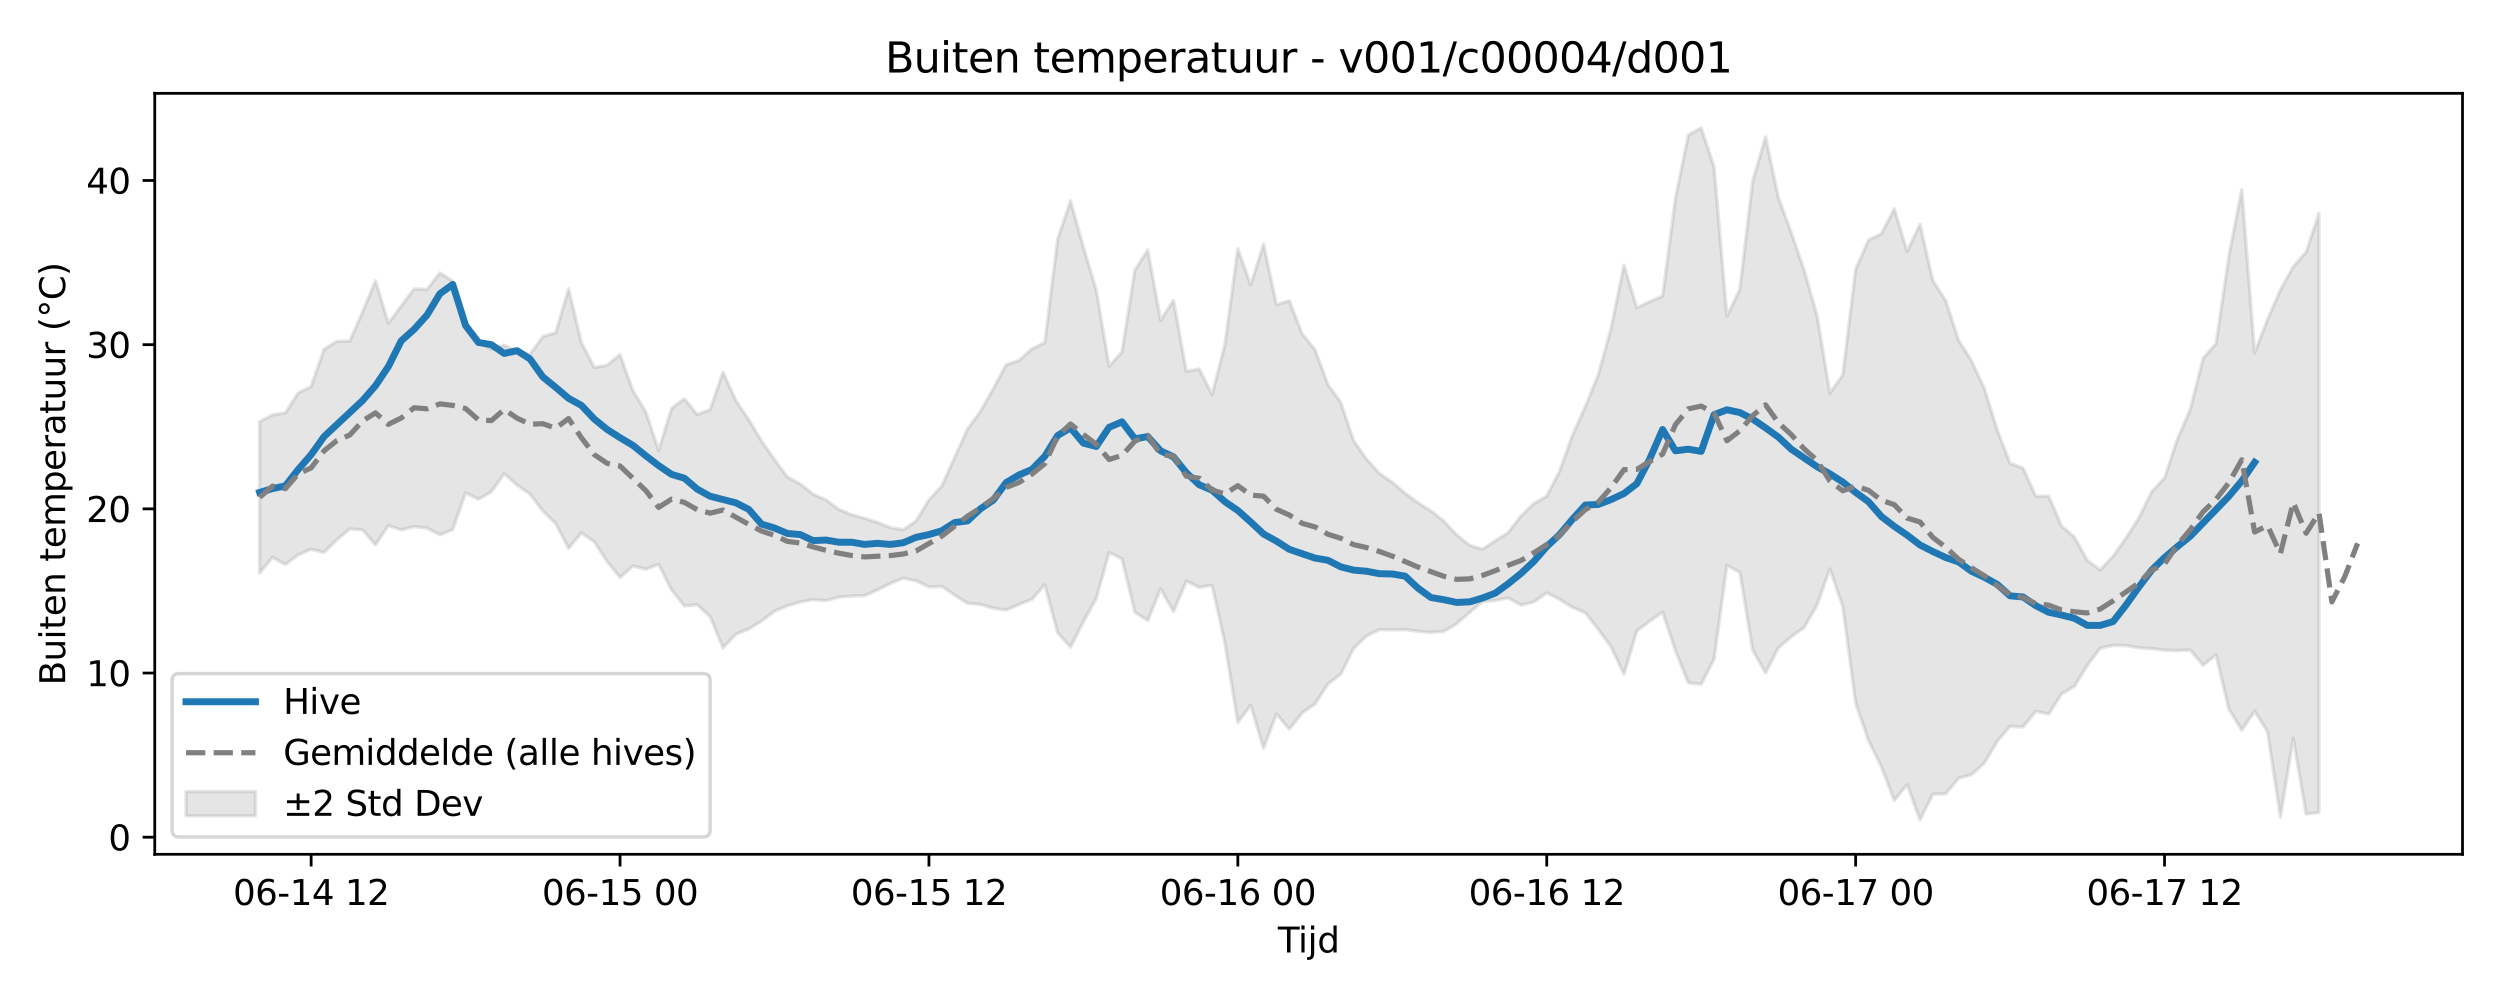 <?xml version="1.0" encoding="utf-8" standalone="no"?>
<!DOCTYPE svg PUBLIC "-//W3C//DTD SVG 1.1//EN"
  "http://www.w3.org/Graphics/SVG/1.1/DTD/svg11.dtd">
<svg xmlns:xlink="http://www.w3.org/1999/xlink" width="720pt" height="288pt" viewBox="0 0 720 288" xmlns="http://www.w3.org/2000/svg" version="1.1">
 <defs>
  <style type="text/css">*{stroke-linejoin: round; stroke-linecap: butt}</style>
 </defs>
 <g id="figure_1">
  <g id="patch_1">
   <path d="M 0 288 
L 720 288 
L 720 0 
L 0 0 
z
" style="fill: #ffffff"/>
  </g>
  <g id="axes_1">
   <g id="patch_2">
    <path d="M 44.57 246.04 
L 709.2 246.04 
L 709.2 26.88 
L 44.57 26.88 
z
" style="fill: #ffffff"/>
   </g>
   <g id="FillBetweenPolyCollection_1">
    <defs>
     <path id="m895cf19414" d="M 74.78 -166.589 
L 74.78 -122.936 
L 78.487 -127.474 
L 82.194 -125.433 
L 85.901 -128.209 
L 89.608 -129.829 
L 93.314 -128.88 
L 97.021 -132.535 
L 100.728 -135.667 
L 104.435 -135.382 
L 108.142 -131.095 
L 111.848 -136.644 
L 115.555 -135.379 
L 119.262 -136.314 
L 122.969 -135.917 
L 126.676 -133.951 
L 130.383 -135.454 
L 134.089 -146.033 
L 137.796 -144.239 
L 141.503 -146.346 
L 145.21 -151.564 
L 148.917 -148.274 
L 152.623 -145.731 
L 156.33 -140.841 
L 160.037 -137.219 
L 163.744 -130.093 
L 167.451 -134.547 
L 171.157 -131.94 
L 174.864 -126.304 
L 178.571 -121.687 
L 182.278 -124.999 
L 185.985 -124.07 
L 189.691 -125.468 
L 193.398 -118.118 
L 197.105 -113.478 
L 200.812 -113.817 
L 204.519 -110.379 
L 208.225 -101.431 
L 211.932 -105.355 
L 215.639 -106.853 
L 219.346 -109.138 
L 223.053 -111.961 
L 226.759 -113.532 
L 230.466 -114.612 
L 234.173 -115.306 
L 237.88 -115.008 
L 241.587 -116.037 
L 245.293 -116.317 
L 249 -116.47 
L 252.707 -118.068 
L 256.414 -119.936 
L 260.121 -121.497 
L 263.827 -120.703 
L 267.534 -118.948 
L 271.241 -119.138 
L 274.948 -116.57 
L 278.655 -114.232 
L 282.361 -113.955 
L 286.068 -112.833 
L 289.775 -112.31 
L 293.482 -113.913 
L 297.189 -115.376 
L 300.896 -119.593 
L 304.602 -105.742 
L 308.309 -101.631 
L 312.016 -108.918 
L 315.723 -115.633 
L 319.43 -128.856 
L 323.136 -127.036 
L 326.843 -111.682 
L 330.55 -109.26 
L 334.257 -118.427 
L 337.964 -111.86 
L 341.67 -120.636 
L 345.377 -118.844 
L 349.084 -119.434 
L 352.791 -102.655 
L 356.498 -79.928 
L 360.204 -84.893 
L 363.911 -72.523 
L 367.618 -82.351 
L 371.325 -77.996 
L 375.032 -82.677 
L 378.738 -85.24 
L 382.445 -91.018 
L 386.152 -93.842 
L 389.859 -101.266 
L 393.566 -104.85 
L 397.272 -106.676 
L 400.979 -106.582 
L 404.686 -106.682 
L 408.393 -106.177 
L 412.1 -105.857 
L 415.806 -106.139 
L 419.513 -108.348 
L 423.22 -111.575 
L 426.927 -114.728 
L 430.634 -115.036 
L 434.34 -115.791 
L 438.047 -113.753 
L 441.754 -114.606 
L 445.461 -117.263 
L 449.168 -115.377 
L 452.874 -113.089 
L 456.581 -111.522 
L 460.288 -106.74 
L 463.995 -101.678 
L 467.702 -93.845 
L 471.409 -106.31 
L 475.115 -109.038 
L 478.822 -111.727 
L 482.529 -100.599 
L 486.236 -91.347 
L 489.943 -90.944 
L 493.649 -98.129 
L 497.356 -125.177 
L 501.063 -123.219 
L 504.77 -100.802 
L 508.477 -94.228 
L 512.183 -101.419 
L 515.89 -104.624 
L 519.597 -107.274 
L 523.304 -113.741 
L 527.011 -124.139 
L 530.717 -113.301 
L 534.424 -85.582 
L 538.131 -74.696 
L 541.838 -67.18 
L 545.545 -57.463 
L 549.251 -62.008 
L 552.958 -51.922 
L 556.665 -59.248 
L 560.372 -59.369 
L 564.079 -63.891 
L 567.785 -64.883 
L 571.492 -68.244 
L 575.199 -74.481 
L 578.906 -78.847 
L 582.613 -78.602 
L 586.319 -83.175 
L 590.026 -82.347 
L 593.733 -88.153 
L 597.44 -90.359 
L 601.147 -96.357 
L 604.853 -101.295 
L 608.56 -102.134 
L 612.267 -102.067 
L 615.974 -101.427 
L 619.681 -101.213 
L 623.387 -100.744 
L 627.094 -100.631 
L 630.801 -100.787 
L 634.508 -96.405 
L 638.215 -99.354 
L 641.922 -83.728 
L 645.628 -77.724 
L 649.335 -83.173 
L 653.042 -77.27 
L 656.749 -52.669 
L 660.456 -75.371 
L 664.162 -53.525 
L 667.869 -54.007 
L 667.869 -226.534 
L 667.869 -226.534 
L 664.162 -215.353 
L 660.456 -211.213 
L 656.749 -204.466 
L 653.042 -195.969 
L 649.335 -186.388 
L 645.628 -233.421 
L 641.922 -214.246 
L 638.215 -189 
L 634.508 -184.835 
L 630.801 -170.095 
L 627.094 -161.522 
L 623.387 -150.345 
L 619.681 -146.387 
L 615.974 -138.765 
L 612.267 -133.013 
L 608.56 -127.768 
L 604.853 -123.878 
L 601.147 -126.587 
L 597.44 -133.283 
L 593.733 -136.48 
L 590.026 -145.103 
L 586.319 -145.105 
L 582.613 -153.21 
L 578.906 -154.522 
L 575.199 -164.179 
L 571.492 -176.113 
L 567.785 -184.09 
L 564.079 -189.991 
L 560.372 -201.426 
L 556.665 -207.176 
L 552.958 -223.418 
L 549.251 -215.584 
L 545.545 -227.859 
L 541.838 -220.664 
L 538.131 -218.875 
L 534.424 -210.38 
L 530.717 -180.007 
L 527.011 -174.798 
L 523.304 -197.131 
L 519.597 -210.173 
L 515.89 -221.018 
L 512.183 -231.068 
L 508.477 -248.572 
L 504.77 -235.783 
L 501.063 -204.653 
L 497.356 -196.952 
L 493.649 -239.965 
L 489.943 -251.158 
L 486.236 -249.134 
L 482.529 -230.808 
L 478.822 -202.702 
L 475.115 -201.158 
L 471.409 -199.315 
L 467.702 -211.622 
L 463.995 -193.432 
L 460.288 -180.016 
L 456.581 -170.91 
L 452.874 -162.612 
L 449.168 -152.352 
L 445.461 -145.085 
L 441.754 -142.991 
L 438.047 -139.408 
L 434.34 -134.601 
L 430.634 -132.248 
L 426.927 -129.81 
L 423.22 -130.98 
L 419.513 -133.96 
L 415.806 -137.948 
L 412.1 -140.887 
L 408.393 -143.201 
L 404.686 -145.917 
L 400.979 -149.079 
L 397.272 -151.664 
L 393.566 -155.764 
L 389.859 -161.014 
L 386.152 -172.087 
L 382.445 -177.252 
L 378.738 -187.263 
L 375.032 -191.852 
L 371.325 -201.352 
L 367.618 -200.284 
L 363.911 -217.678 
L 360.204 -205.939 
L 356.498 -216.353 
L 352.791 -188.852 
L 349.084 -174.324 
L 345.377 -181.714 
L 341.67 -181.048 
L 337.964 -201.488 
L 334.257 -195.777 
L 330.55 -215.977 
L 326.843 -210.177 
L 323.136 -186.672 
L 319.43 -182.466 
L 315.723 -204.47 
L 312.016 -216.815 
L 308.309 -230.158 
L 304.602 -219.135 
L 300.896 -189.297 
L 297.189 -187.524 
L 293.482 -184.191 
L 289.775 -182.934 
L 286.068 -176.039 
L 282.361 -169.491 
L 278.655 -164.441 
L 274.948 -156.271 
L 271.241 -148.051 
L 267.534 -144.008 
L 263.827 -137.952 
L 260.121 -135.402 
L 256.414 -136.062 
L 252.707 -137.547 
L 249 -138.741 
L 245.293 -139.726 
L 241.587 -141.312 
L 237.88 -144.03 
L 234.173 -145.691 
L 230.466 -148.614 
L 226.759 -150.64 
L 223.053 -155.655 
L 219.346 -160.955 
L 215.639 -167.114 
L 211.932 -172.665 
L 208.225 -180.799 
L 204.519 -170.05 
L 200.812 -168.593 
L 197.105 -173.143 
L 193.398 -170.372 
L 189.691 -158.278 
L 185.985 -169.374 
L 182.278 -175.514 
L 178.571 -185.897 
L 174.864 -182.811 
L 171.157 -182.174 
L 167.451 -189.294 
L 163.744 -204.826 
L 160.037 -192.116 
L 156.33 -191.106 
L 152.623 -185.901 
L 148.917 -186.871 
L 145.21 -188.579 
L 141.503 -187.38 
L 137.796 -189.915 
L 134.089 -194.651 
L 130.383 -207.054 
L 126.676 -209.412 
L 122.969 -204.587 
L 119.262 -204.82 
L 115.555 -199.855 
L 111.848 -194.897 
L 108.142 -207.108 
L 104.435 -198.186 
L 100.728 -189.75 
L 97.021 -189.707 
L 93.314 -187.414 
L 89.608 -176.674 
L 85.901 -174.872 
L 82.194 -169.091 
L 78.487 -168.513 
L 74.78 -166.589 
z
" style="stroke: #808080; stroke-opacity: 0.2"/>
    </defs>
    <g clip-path="url(#pc8967c32fb)">
     <use xlink:href="#m895cf19414" x="0" y="288" style="fill: #808080; fill-opacity: 0.2; stroke: #808080; stroke-opacity: 0.2"/>
    </g>
   </g>
   <g id="matplotlib.axis_1">
    <g id="xtick_1">
     <g id="line2d_1">
      <defs>
       <path id="m1801025fd6" d="M 0 0 
L 0 3.5 
" style="stroke: #000000; stroke-width: 0.8"/>
      </defs>
      <g>
       <use xlink:href="#m1801025fd6" x="89.608" y="246.04" style="stroke: #000000; stroke-width: 0.8"/>
      </g>
     </g>
     <g id="text_1">
      <!-- 06-14 12 -->
      <g transform="translate(67.127 260.638) scale(0.1 -0.1)">
       <defs>
        <path id="DejaVuSans-30" d="M 2034 4250 
Q 1547 4250 1301 3770 
Q 1056 3291 1056 2328 
Q 1056 1369 1301 889 
Q 1547 409 2034 409 
Q 2525 409 2770 889 
Q 3016 1369 3016 2328 
Q 3016 3291 2770 3770 
Q 2525 4250 2034 4250 
z
M 2034 4750 
Q 2819 4750 3233 4129 
Q 3647 3509 3647 2328 
Q 3647 1150 3233 529 
Q 2819 -91 2034 -91 
Q 1250 -91 836 529 
Q 422 1150 422 2328 
Q 422 3509 836 4129 
Q 1250 4750 2034 4750 
z
" transform="scale(0.016)"/>
        <path id="DejaVuSans-36" d="M 2113 2584 
Q 1688 2584 1439 2293 
Q 1191 2003 1191 1497 
Q 1191 994 1439 701 
Q 1688 409 2113 409 
Q 2538 409 2786 701 
Q 3034 994 3034 1497 
Q 3034 2003 2786 2293 
Q 2538 2584 2113 2584 
z
M 3366 4563 
L 3366 3988 
Q 3128 4100 2886 4159 
Q 2644 4219 2406 4219 
Q 1781 4219 1451 3797 
Q 1122 3375 1075 2522 
Q 1259 2794 1537 2939 
Q 1816 3084 2150 3084 
Q 2853 3084 3261 2657 
Q 3669 2231 3669 1497 
Q 3669 778 3244 343 
Q 2819 -91 2113 -91 
Q 1303 -91 875 529 
Q 447 1150 447 2328 
Q 447 3434 972 4092 
Q 1497 4750 2381 4750 
Q 2619 4750 2861 4703 
Q 3103 4656 3366 4563 
z
" transform="scale(0.016)"/>
        <path id="DejaVuSans-2d" d="M 313 2009 
L 1997 2009 
L 1997 1497 
L 313 1497 
L 313 2009 
z
" transform="scale(0.016)"/>
        <path id="DejaVuSans-31" d="M 794 531 
L 1825 531 
L 1825 4091 
L 703 3866 
L 703 4441 
L 1819 4666 
L 2450 4666 
L 2450 531 
L 3481 531 
L 3481 0 
L 794 0 
L 794 531 
z
" transform="scale(0.016)"/>
        <path id="DejaVuSans-34" d="M 2419 4116 
L 825 1625 
L 2419 1625 
L 2419 4116 
z
M 2253 4666 
L 3047 4666 
L 3047 1625 
L 3713 1625 
L 3713 1100 
L 3047 1100 
L 3047 0 
L 2419 0 
L 2419 1100 
L 313 1100 
L 313 1709 
L 2253 4666 
z
" transform="scale(0.016)"/>
        <path id="DejaVuSans-20" transform="scale(0.016)"/>
        <path id="DejaVuSans-32" d="M 1228 531 
L 3431 531 
L 3431 0 
L 469 0 
L 469 531 
Q 828 903 1448 1529 
Q 2069 2156 2228 2338 
Q 2531 2678 2651 2914 
Q 2772 3150 2772 3378 
Q 2772 3750 2511 3984 
Q 2250 4219 1831 4219 
Q 1534 4219 1204 4116 
Q 875 4013 500 3803 
L 500 4441 
Q 881 4594 1212 4672 
Q 1544 4750 1819 4750 
Q 2544 4750 2975 4387 
Q 3406 4025 3406 3419 
Q 3406 3131 3298 2873 
Q 3191 2616 2906 2266 
Q 2828 2175 2409 1742 
Q 1991 1309 1228 531 
z
" transform="scale(0.016)"/>
       </defs>
       <use xlink:href="#DejaVuSans-30"/>
       <use xlink:href="#DejaVuSans-36" transform="translate(63.623 0)"/>
       <use xlink:href="#DejaVuSans-2d" transform="translate(127.246 0)"/>
       <use xlink:href="#DejaVuSans-31" transform="translate(163.33 0)"/>
       <use xlink:href="#DejaVuSans-34" transform="translate(226.953 0)"/>
       <use xlink:href="#DejaVuSans-20" transform="translate(290.576 0)"/>
       <use xlink:href="#DejaVuSans-31" transform="translate(322.363 0)"/>
       <use xlink:href="#DejaVuSans-32" transform="translate(385.986 0)"/>
      </g>
     </g>
    </g>
    <g id="xtick_2">
     <g id="line2d_2">
      <g>
       <use xlink:href="#m1801025fd6" x="178.571" y="246.04" style="stroke: #000000; stroke-width: 0.8"/>
      </g>
     </g>
     <g id="text_2">
      <!-- 06-15 00 -->
      <g transform="translate(156.091 260.638) scale(0.1 -0.1)">
       <defs>
        <path id="DejaVuSans-35" d="M 691 4666 
L 3169 4666 
L 3169 4134 
L 1269 4134 
L 1269 2991 
Q 1406 3038 1543 3061 
Q 1681 3084 1819 3084 
Q 2600 3084 3056 2656 
Q 3513 2228 3513 1497 
Q 3513 744 3044 326 
Q 2575 -91 1722 -91 
Q 1428 -91 1123 -41 
Q 819 9 494 109 
L 494 744 
Q 775 591 1075 516 
Q 1375 441 1709 441 
Q 2250 441 2565 725 
Q 2881 1009 2881 1497 
Q 2881 1984 2565 2268 
Q 2250 2553 1709 2553 
Q 1456 2553 1204 2497 
Q 953 2441 691 2322 
L 691 4666 
z
" transform="scale(0.016)"/>
       </defs>
       <use xlink:href="#DejaVuSans-30"/>
       <use xlink:href="#DejaVuSans-36" transform="translate(63.623 0)"/>
       <use xlink:href="#DejaVuSans-2d" transform="translate(127.246 0)"/>
       <use xlink:href="#DejaVuSans-31" transform="translate(163.33 0)"/>
       <use xlink:href="#DejaVuSans-35" transform="translate(226.953 0)"/>
       <use xlink:href="#DejaVuSans-20" transform="translate(290.576 0)"/>
       <use xlink:href="#DejaVuSans-30" transform="translate(322.363 0)"/>
       <use xlink:href="#DejaVuSans-30" transform="translate(385.986 0)"/>
      </g>
     </g>
    </g>
    <g id="xtick_3">
     <g id="line2d_3">
      <g>
       <use xlink:href="#m1801025fd6" x="267.534" y="246.04" style="stroke: #000000; stroke-width: 0.8"/>
      </g>
     </g>
     <g id="text_3">
      <!-- 06-15 12 -->
      <g transform="translate(245.054 260.638) scale(0.1 -0.1)">
       <use xlink:href="#DejaVuSans-30"/>
       <use xlink:href="#DejaVuSans-36" transform="translate(63.623 0)"/>
       <use xlink:href="#DejaVuSans-2d" transform="translate(127.246 0)"/>
       <use xlink:href="#DejaVuSans-31" transform="translate(163.33 0)"/>
       <use xlink:href="#DejaVuSans-35" transform="translate(226.953 0)"/>
       <use xlink:href="#DejaVuSans-20" transform="translate(290.576 0)"/>
       <use xlink:href="#DejaVuSans-31" transform="translate(322.363 0)"/>
       <use xlink:href="#DejaVuSans-32" transform="translate(385.986 0)"/>
      </g>
     </g>
    </g>
    <g id="xtick_4">
     <g id="line2d_4">
      <g>
       <use xlink:href="#m1801025fd6" x="356.498" y="246.04" style="stroke: #000000; stroke-width: 0.8"/>
      </g>
     </g>
     <g id="text_4">
      <!-- 06-16 00 -->
      <g transform="translate(334.017 260.638) scale(0.1 -0.1)">
       <use xlink:href="#DejaVuSans-30"/>
       <use xlink:href="#DejaVuSans-36" transform="translate(63.623 0)"/>
       <use xlink:href="#DejaVuSans-2d" transform="translate(127.246 0)"/>
       <use xlink:href="#DejaVuSans-31" transform="translate(163.33 0)"/>
       <use xlink:href="#DejaVuSans-36" transform="translate(226.953 0)"/>
       <use xlink:href="#DejaVuSans-20" transform="translate(290.576 0)"/>
       <use xlink:href="#DejaVuSans-30" transform="translate(322.363 0)"/>
       <use xlink:href="#DejaVuSans-30" transform="translate(385.986 0)"/>
      </g>
     </g>
    </g>
    <g id="xtick_5">
     <g id="line2d_5">
      <g>
       <use xlink:href="#m1801025fd6" x="445.461" y="246.04" style="stroke: #000000; stroke-width: 0.8"/>
      </g>
     </g>
     <g id="text_5">
      <!-- 06-16 12 -->
      <g transform="translate(422.98 260.638) scale(0.1 -0.1)">
       <use xlink:href="#DejaVuSans-30"/>
       <use xlink:href="#DejaVuSans-36" transform="translate(63.623 0)"/>
       <use xlink:href="#DejaVuSans-2d" transform="translate(127.246 0)"/>
       <use xlink:href="#DejaVuSans-31" transform="translate(163.33 0)"/>
       <use xlink:href="#DejaVuSans-36" transform="translate(226.953 0)"/>
       <use xlink:href="#DejaVuSans-20" transform="translate(290.576 0)"/>
       <use xlink:href="#DejaVuSans-31" transform="translate(322.363 0)"/>
       <use xlink:href="#DejaVuSans-32" transform="translate(385.986 0)"/>
      </g>
     </g>
    </g>
    <g id="xtick_6">
     <g id="line2d_6">
      <g>
       <use xlink:href="#m1801025fd6" x="534.424" y="246.04" style="stroke: #000000; stroke-width: 0.8"/>
      </g>
     </g>
     <g id="text_6">
      <!-- 06-17 00 -->
      <g transform="translate(511.944 260.638) scale(0.1 -0.1)">
       <defs>
        <path id="DejaVuSans-37" d="M 525 4666 
L 3525 4666 
L 3525 4397 
L 1831 0 
L 1172 0 
L 2766 4134 
L 525 4134 
L 525 4666 
z
" transform="scale(0.016)"/>
       </defs>
       <use xlink:href="#DejaVuSans-30"/>
       <use xlink:href="#DejaVuSans-36" transform="translate(63.623 0)"/>
       <use xlink:href="#DejaVuSans-2d" transform="translate(127.246 0)"/>
       <use xlink:href="#DejaVuSans-31" transform="translate(163.33 0)"/>
       <use xlink:href="#DejaVuSans-37" transform="translate(226.953 0)"/>
       <use xlink:href="#DejaVuSans-20" transform="translate(290.576 0)"/>
       <use xlink:href="#DejaVuSans-30" transform="translate(322.363 0)"/>
       <use xlink:href="#DejaVuSans-30" transform="translate(385.986 0)"/>
      </g>
     </g>
    </g>
    <g id="xtick_7">
     <g id="line2d_7">
      <g>
       <use xlink:href="#m1801025fd6" x="623.387" y="246.04" style="stroke: #000000; stroke-width: 0.8"/>
      </g>
     </g>
     <g id="text_7">
      <!-- 06-17 12 -->
      <g transform="translate(600.907 260.638) scale(0.1 -0.1)">
       <use xlink:href="#DejaVuSans-30"/>
       <use xlink:href="#DejaVuSans-36" transform="translate(63.623 0)"/>
       <use xlink:href="#DejaVuSans-2d" transform="translate(127.246 0)"/>
       <use xlink:href="#DejaVuSans-31" transform="translate(163.33 0)"/>
       <use xlink:href="#DejaVuSans-37" transform="translate(226.953 0)"/>
       <use xlink:href="#DejaVuSans-20" transform="translate(290.576 0)"/>
       <use xlink:href="#DejaVuSans-31" transform="translate(322.363 0)"/>
       <use xlink:href="#DejaVuSans-32" transform="translate(385.986 0)"/>
      </g>
     </g>
    </g>
    <g id="text_8">
     <!-- Tijd -->
     <g transform="translate(368.035 274.317) scale(0.1 -0.1)">
      <defs>
       <path id="DejaVuSans-54" d="M -19 4666 
L 3928 4666 
L 3928 4134 
L 2272 4134 
L 2272 0 
L 1638 0 
L 1638 4134 
L -19 4134 
L -19 4666 
z
" transform="scale(0.016)"/>
       <path id="DejaVuSans-69" d="M 603 3500 
L 1178 3500 
L 1178 0 
L 603 0 
L 603 3500 
z
M 603 4863 
L 1178 4863 
L 1178 4134 
L 603 4134 
L 603 4863 
z
" transform="scale(0.016)"/>
       <path id="DejaVuSans-6a" d="M 603 3500 
L 1178 3500 
L 1178 -63 
Q 1178 -731 923 -1031 
Q 669 -1331 103 -1331 
L -116 -1331 
L -116 -844 
L 38 -844 
Q 366 -844 484 -692 
Q 603 -541 603 -63 
L 603 3500 
z
M 603 4863 
L 1178 4863 
L 1178 4134 
L 603 4134 
L 603 4863 
z
" transform="scale(0.016)"/>
       <path id="DejaVuSans-64" d="M 2906 2969 
L 2906 4863 
L 3481 4863 
L 3481 0 
L 2906 0 
L 2906 525 
Q 2725 213 2448 61 
Q 2172 -91 1784 -91 
Q 1150 -91 751 415 
Q 353 922 353 1747 
Q 353 2572 751 3078 
Q 1150 3584 1784 3584 
Q 2172 3584 2448 3432 
Q 2725 3281 2906 2969 
z
M 947 1747 
Q 947 1113 1208 752 
Q 1469 391 1925 391 
Q 2381 391 2643 752 
Q 2906 1113 2906 1747 
Q 2906 2381 2643 2742 
Q 2381 3103 1925 3103 
Q 1469 3103 1208 2742 
Q 947 2381 947 1747 
z
" transform="scale(0.016)"/>
      </defs>
      <use xlink:href="#DejaVuSans-54"/>
      <use xlink:href="#DejaVuSans-69" transform="translate(57.959 0)"/>
      <use xlink:href="#DejaVuSans-6a" transform="translate(85.742 0)"/>
      <use xlink:href="#DejaVuSans-64" transform="translate(113.525 0)"/>
     </g>
    </g>
   </g>
   <g id="matplotlib.axis_2">
    <g id="ytick_1">
     <g id="line2d_8">
      <defs>
       <path id="m7a8139eb42" d="M 0 0 
L -3.5 0 
" style="stroke: #000000; stroke-width: 0.8"/>
      </defs>
      <g>
       <use xlink:href="#m7a8139eb42" x="44.57" y="241.117" style="stroke: #000000; stroke-width: 0.8"/>
      </g>
     </g>
     <g id="text_9">
      <!-- 0 -->
      <g transform="translate(31.207 244.916) scale(0.1 -0.1)">
       <use xlink:href="#DejaVuSans-30"/>
      </g>
     </g>
    </g>
    <g id="ytick_2">
     <g id="line2d_9">
      <g>
       <use xlink:href="#m7a8139eb42" x="44.57" y="193.832" style="stroke: #000000; stroke-width: 0.8"/>
      </g>
     </g>
     <g id="text_10">
      <!-- 10 -->
      <g transform="translate(24.845 197.631) scale(0.1 -0.1)">
       <use xlink:href="#DejaVuSans-31"/>
       <use xlink:href="#DejaVuSans-30" transform="translate(63.623 0)"/>
      </g>
     </g>
    </g>
    <g id="ytick_3">
     <g id="line2d_10">
      <g>
       <use xlink:href="#m7a8139eb42" x="44.57" y="146.547" style="stroke: #000000; stroke-width: 0.8"/>
      </g>
     </g>
     <g id="text_11">
      <!-- 20 -->
      <g transform="translate(24.845 150.346) scale(0.1 -0.1)">
       <use xlink:href="#DejaVuSans-32"/>
       <use xlink:href="#DejaVuSans-30" transform="translate(63.623 0)"/>
      </g>
     </g>
    </g>
    <g id="ytick_4">
     <g id="line2d_11">
      <g>
       <use xlink:href="#m7a8139eb42" x="44.57" y="99.262" style="stroke: #000000; stroke-width: 0.8"/>
      </g>
     </g>
     <g id="text_12">
      <!-- 30 -->
      <g transform="translate(24.845 103.061) scale(0.1 -0.1)">
       <defs>
        <path id="DejaVuSans-33" d="M 2597 2516 
Q 3050 2419 3304 2112 
Q 3559 1806 3559 1356 
Q 3559 666 3084 287 
Q 2609 -91 1734 -91 
Q 1441 -91 1130 -33 
Q 819 25 488 141 
L 488 750 
Q 750 597 1062 519 
Q 1375 441 1716 441 
Q 2309 441 2620 675 
Q 2931 909 2931 1356 
Q 2931 1769 2642 2001 
Q 2353 2234 1838 2234 
L 1294 2234 
L 1294 2753 
L 1863 2753 
Q 2328 2753 2575 2939 
Q 2822 3125 2822 3475 
Q 2822 3834 2567 4026 
Q 2313 4219 1838 4219 
Q 1578 4219 1281 4162 
Q 984 4106 628 3988 
L 628 4550 
Q 988 4650 1302 4700 
Q 1616 4750 1894 4750 
Q 2613 4750 3031 4423 
Q 3450 4097 3450 3541 
Q 3450 3153 3228 2886 
Q 3006 2619 2597 2516 
z
" transform="scale(0.016)"/>
       </defs>
       <use xlink:href="#DejaVuSans-33"/>
       <use xlink:href="#DejaVuSans-30" transform="translate(63.623 0)"/>
      </g>
     </g>
    </g>
    <g id="ytick_5">
     <g id="line2d_12">
      <g>
       <use xlink:href="#m7a8139eb42" x="44.57" y="51.977" style="stroke: #000000; stroke-width: 0.8"/>
      </g>
     </g>
     <g id="text_13">
      <!-- 40 -->
      <g transform="translate(24.845 55.776) scale(0.1 -0.1)">
       <use xlink:href="#DejaVuSans-34"/>
       <use xlink:href="#DejaVuSans-30" transform="translate(63.623 0)"/>
      </g>
     </g>
    </g>
    <g id="text_14">
     <!-- Buiten temperatuur (°C) -->
     <g transform="translate(18.765 197.355) rotate(-90) scale(0.1 -0.1)">
      <defs>
       <path id="DejaVuSans-42" d="M 1259 2228 
L 1259 519 
L 2272 519 
Q 2781 519 3026 730 
Q 3272 941 3272 1375 
Q 3272 1813 3026 2020 
Q 2781 2228 2272 2228 
L 1259 2228 
z
M 1259 4147 
L 1259 2741 
L 2194 2741 
Q 2656 2741 2882 2914 
Q 3109 3088 3109 3444 
Q 3109 3797 2882 3972 
Q 2656 4147 2194 4147 
L 1259 4147 
z
M 628 4666 
L 2241 4666 
Q 2963 4666 3353 4366 
Q 3744 4066 3744 3513 
Q 3744 3084 3544 2831 
Q 3344 2578 2956 2516 
Q 3422 2416 3680 2098 
Q 3938 1781 3938 1306 
Q 3938 681 3513 340 
Q 3088 0 2303 0 
L 628 0 
L 628 4666 
z
" transform="scale(0.016)"/>
       <path id="DejaVuSans-75" d="M 544 1381 
L 544 3500 
L 1119 3500 
L 1119 1403 
Q 1119 906 1312 657 
Q 1506 409 1894 409 
Q 2359 409 2629 706 
Q 2900 1003 2900 1516 
L 2900 3500 
L 3475 3500 
L 3475 0 
L 2900 0 
L 2900 538 
Q 2691 219 2414 64 
Q 2138 -91 1772 -91 
Q 1169 -91 856 284 
Q 544 659 544 1381 
z
M 1991 3584 
L 1991 3584 
z
" transform="scale(0.016)"/>
       <path id="DejaVuSans-74" d="M 1172 4494 
L 1172 3500 
L 2356 3500 
L 2356 3053 
L 1172 3053 
L 1172 1153 
Q 1172 725 1289 603 
Q 1406 481 1766 481 
L 2356 481 
L 2356 0 
L 1766 0 
Q 1100 0 847 248 
Q 594 497 594 1153 
L 594 3053 
L 172 3053 
L 172 3500 
L 594 3500 
L 594 4494 
L 1172 4494 
z
" transform="scale(0.016)"/>
       <path id="DejaVuSans-65" d="M 3597 1894 
L 3597 1613 
L 953 1613 
Q 991 1019 1311 708 
Q 1631 397 2203 397 
Q 2534 397 2845 478 
Q 3156 559 3463 722 
L 3463 178 
Q 3153 47 2828 -22 
Q 2503 -91 2169 -91 
Q 1331 -91 842 396 
Q 353 884 353 1716 
Q 353 2575 817 3079 
Q 1281 3584 2069 3584 
Q 2775 3584 3186 3129 
Q 3597 2675 3597 1894 
z
M 3022 2063 
Q 3016 2534 2758 2815 
Q 2500 3097 2075 3097 
Q 1594 3097 1305 2825 
Q 1016 2553 972 2059 
L 3022 2063 
z
" transform="scale(0.016)"/>
       <path id="DejaVuSans-6e" d="M 3513 2113 
L 3513 0 
L 2938 0 
L 2938 2094 
Q 2938 2591 2744 2837 
Q 2550 3084 2163 3084 
Q 1697 3084 1428 2787 
Q 1159 2491 1159 1978 
L 1159 0 
L 581 0 
L 581 3500 
L 1159 3500 
L 1159 2956 
Q 1366 3272 1645 3428 
Q 1925 3584 2291 3584 
Q 2894 3584 3203 3211 
Q 3513 2838 3513 2113 
z
" transform="scale(0.016)"/>
       <path id="DejaVuSans-6d" d="M 3328 2828 
Q 3544 3216 3844 3400 
Q 4144 3584 4550 3584 
Q 5097 3584 5394 3201 
Q 5691 2819 5691 2113 
L 5691 0 
L 5113 0 
L 5113 2094 
Q 5113 2597 4934 2840 
Q 4756 3084 4391 3084 
Q 3944 3084 3684 2787 
Q 3425 2491 3425 1978 
L 3425 0 
L 2847 0 
L 2847 2094 
Q 2847 2600 2669 2842 
Q 2491 3084 2119 3084 
Q 1678 3084 1418 2786 
Q 1159 2488 1159 1978 
L 1159 0 
L 581 0 
L 581 3500 
L 1159 3500 
L 1159 2956 
Q 1356 3278 1631 3431 
Q 1906 3584 2284 3584 
Q 2666 3584 2933 3390 
Q 3200 3197 3328 2828 
z
" transform="scale(0.016)"/>
       <path id="DejaVuSans-70" d="M 1159 525 
L 1159 -1331 
L 581 -1331 
L 581 3500 
L 1159 3500 
L 1159 2969 
Q 1341 3281 1617 3432 
Q 1894 3584 2278 3584 
Q 2916 3584 3314 3078 
Q 3713 2572 3713 1747 
Q 3713 922 3314 415 
Q 2916 -91 2278 -91 
Q 1894 -91 1617 61 
Q 1341 213 1159 525 
z
M 3116 1747 
Q 3116 2381 2855 2742 
Q 2594 3103 2138 3103 
Q 1681 3103 1420 2742 
Q 1159 2381 1159 1747 
Q 1159 1113 1420 752 
Q 1681 391 2138 391 
Q 2594 391 2855 752 
Q 3116 1113 3116 1747 
z
" transform="scale(0.016)"/>
       <path id="DejaVuSans-72" d="M 2631 2963 
Q 2534 3019 2420 3045 
Q 2306 3072 2169 3072 
Q 1681 3072 1420 2755 
Q 1159 2438 1159 1844 
L 1159 0 
L 581 0 
L 581 3500 
L 1159 3500 
L 1159 2956 
Q 1341 3275 1631 3429 
Q 1922 3584 2338 3584 
Q 2397 3584 2469 3576 
Q 2541 3569 2628 3553 
L 2631 2963 
z
" transform="scale(0.016)"/>
       <path id="DejaVuSans-61" d="M 2194 1759 
Q 1497 1759 1228 1600 
Q 959 1441 959 1056 
Q 959 750 1161 570 
Q 1363 391 1709 391 
Q 2188 391 2477 730 
Q 2766 1069 2766 1631 
L 2766 1759 
L 2194 1759 
z
M 3341 1997 
L 3341 0 
L 2766 0 
L 2766 531 
Q 2569 213 2275 61 
Q 1981 -91 1556 -91 
Q 1019 -91 701 211 
Q 384 513 384 1019 
Q 384 1609 779 1909 
Q 1175 2209 1959 2209 
L 2766 2209 
L 2766 2266 
Q 2766 2663 2505 2880 
Q 2244 3097 1772 3097 
Q 1472 3097 1187 3025 
Q 903 2953 641 2809 
L 641 3341 
Q 956 3463 1253 3523 
Q 1550 3584 1831 3584 
Q 2591 3584 2966 3190 
Q 3341 2797 3341 1997 
z
" transform="scale(0.016)"/>
       <path id="DejaVuSans-28" d="M 1984 4856 
Q 1566 4138 1362 3434 
Q 1159 2731 1159 2009 
Q 1159 1288 1364 580 
Q 1569 -128 1984 -844 
L 1484 -844 
Q 1016 -109 783 600 
Q 550 1309 550 2009 
Q 550 2706 781 3412 
Q 1013 4119 1484 4856 
L 1984 4856 
z
" transform="scale(0.016)"/>
       <path id="DejaVuSans-b0" d="M 1600 4347 
Q 1350 4347 1178 4173 
Q 1006 4000 1006 3750 
Q 1006 3503 1178 3333 
Q 1350 3163 1600 3163 
Q 1850 3163 2022 3333 
Q 2194 3503 2194 3750 
Q 2194 3997 2020 4172 
Q 1847 4347 1600 4347 
z
M 1600 4750 
Q 1800 4750 1984 4673 
Q 2169 4597 2303 4453 
Q 2447 4313 2519 4134 
Q 2591 3956 2591 3750 
Q 2591 3338 2302 3052 
Q 2013 2766 1594 2766 
Q 1172 2766 890 3047 
Q 609 3328 609 3750 
Q 609 4169 896 4459 
Q 1184 4750 1600 4750 
z
" transform="scale(0.016)"/>
       <path id="DejaVuSans-43" d="M 4122 4306 
L 4122 3641 
Q 3803 3938 3442 4084 
Q 3081 4231 2675 4231 
Q 1875 4231 1450 3742 
Q 1025 3253 1025 2328 
Q 1025 1406 1450 917 
Q 1875 428 2675 428 
Q 3081 428 3442 575 
Q 3803 722 4122 1019 
L 4122 359 
Q 3791 134 3420 21 
Q 3050 -91 2638 -91 
Q 1578 -91 968 557 
Q 359 1206 359 2328 
Q 359 3453 968 4101 
Q 1578 4750 2638 4750 
Q 3056 4750 3426 4639 
Q 3797 4528 4122 4306 
z
" transform="scale(0.016)"/>
       <path id="DejaVuSans-29" d="M 513 4856 
L 1013 4856 
Q 1481 4119 1714 3412 
Q 1947 2706 1947 2009 
Q 1947 1309 1714 600 
Q 1481 -109 1013 -844 
L 513 -844 
Q 928 -128 1133 580 
Q 1338 1288 1338 2009 
Q 1338 2731 1133 3434 
Q 928 4138 513 4856 
z
" transform="scale(0.016)"/>
      </defs>
      <use xlink:href="#DejaVuSans-42"/>
      <use xlink:href="#DejaVuSans-75" transform="translate(68.604 0)"/>
      <use xlink:href="#DejaVuSans-69" transform="translate(131.982 0)"/>
      <use xlink:href="#DejaVuSans-74" transform="translate(159.766 0)"/>
      <use xlink:href="#DejaVuSans-65" transform="translate(198.975 0)"/>
      <use xlink:href="#DejaVuSans-6e" transform="translate(260.498 0)"/>
      <use xlink:href="#DejaVuSans-20" transform="translate(323.877 0)"/>
      <use xlink:href="#DejaVuSans-74" transform="translate(355.664 0)"/>
      <use xlink:href="#DejaVuSans-65" transform="translate(394.873 0)"/>
      <use xlink:href="#DejaVuSans-6d" transform="translate(456.396 0)"/>
      <use xlink:href="#DejaVuSans-70" transform="translate(553.809 0)"/>
      <use xlink:href="#DejaVuSans-65" transform="translate(617.285 0)"/>
      <use xlink:href="#DejaVuSans-72" transform="translate(678.809 0)"/>
      <use xlink:href="#DejaVuSans-61" transform="translate(719.922 0)"/>
      <use xlink:href="#DejaVuSans-74" transform="translate(781.201 0)"/>
      <use xlink:href="#DejaVuSans-75" transform="translate(820.41 0)"/>
      <use xlink:href="#DejaVuSans-75" transform="translate(883.789 0)"/>
      <use xlink:href="#DejaVuSans-72" transform="translate(947.168 0)"/>
      <use xlink:href="#DejaVuSans-20" transform="translate(988.281 0)"/>
      <use xlink:href="#DejaVuSans-28" transform="translate(1020.068 0)"/>
      <use xlink:href="#DejaVuSans-b0" transform="translate(1059.082 0)"/>
      <use xlink:href="#DejaVuSans-43" transform="translate(1109.082 0)"/>
      <use xlink:href="#DejaVuSans-29" transform="translate(1178.906 0)"/>
     </g>
    </g>
   </g>
   <g id="line2d_13">
    <path d="M 74.78 141.819 
L 78.487 140.715 
L 82.194 139.927 
L 85.901 135.199 
L 89.608 130.943 
L 93.314 125.742 
L 104.435 115.339 
L 108.142 111.083 
L 111.848 105.567 
L 115.555 98.159 
L 119.262 94.849 
L 122.969 90.751 
L 126.676 84.604 
L 130.383 81.924 
L 134.089 93.746 
L 137.796 98.632 
L 141.503 99.262 
L 145.21 101.784 
L 148.917 100.996 
L 152.623 103.36 
L 156.33 108.562 
L 160.037 111.556 
L 163.744 114.709 
L 167.451 116.758 
L 171.157 120.698 
L 174.864 123.693 
L 178.571 126.057 
L 182.278 128.264 
L 185.985 131.258 
L 189.691 134.095 
L 193.398 136.617 
L 197.105 137.721 
L 200.812 140.873 
L 204.519 142.922 
L 211.932 144.813 
L 215.639 146.705 
L 219.346 150.96 
L 223.053 152.064 
L 226.759 153.64 
L 230.466 153.955 
L 234.173 155.689 
L 237.88 155.531 
L 241.587 156.162 
L 245.293 156.162 
L 249 156.792 
L 252.707 156.477 
L 256.414 156.792 
L 260.121 156.319 
L 263.827 154.743 
L 267.534 153.955 
L 271.241 152.852 
L 274.948 150.488 
L 278.655 150.015 
L 282.361 146.547 
L 286.068 144.025 
L 289.775 138.982 
L 293.482 136.775 
L 297.189 135.199 
L 300.896 131.416 
L 304.602 125.427 
L 308.309 123.22 
L 312.016 127.633 
L 315.723 128.579 
L 319.43 123.062 
L 323.136 121.486 
L 326.843 126.372 
L 330.55 125.742 
L 334.257 129.84 
L 337.964 131.574 
L 341.67 136.144 
L 345.377 139.612 
L 349.084 141.188 
L 352.791 144.498 
L 356.498 147.02 
L 360.204 150.33 
L 363.911 153.798 
L 367.618 155.847 
L 371.325 158.211 
L 378.738 160.733 
L 382.445 161.363 
L 386.152 163.255 
L 389.859 164.2 
L 393.566 164.515 
L 397.272 165.225 
L 400.979 165.304 
L 404.686 165.934 
L 408.393 169.402 
L 412.1 172.081 
L 415.806 172.711 
L 419.513 173.5 
L 423.22 173.342 
L 426.927 172.239 
L 430.634 170.82 
L 434.34 168.141 
L 438.047 165.146 
L 441.754 161.678 
L 445.461 157.423 
L 449.168 153.955 
L 452.874 149.542 
L 456.581 145.444 
L 460.288 145.286 
L 463.995 143.868 
L 467.702 142.134 
L 471.409 139.297 
L 475.115 132.204 
L 478.822 123.693 
L 482.529 129.84 
L 486.236 129.367 
L 489.943 129.997 
L 493.649 119.437 
L 497.356 118.019 
L 501.063 118.807 
L 504.77 120.698 
L 508.477 123.22 
L 512.183 125.899 
L 515.89 129.367 
L 523.304 134.411 
L 527.011 136.46 
L 530.717 138.824 
L 534.424 141.819 
L 538.131 144.498 
L 541.838 148.754 
L 545.545 151.591 
L 549.251 154.113 
L 552.958 156.95 
L 556.665 158.841 
L 560.372 160.575 
L 564.079 161.836 
L 567.785 164.515 
L 571.492 166.249 
L 575.199 168.298 
L 578.906 171.608 
L 582.613 171.923 
L 586.319 174.445 
L 590.026 176.337 
L 593.733 177.125 
L 597.44 178.07 
L 601.147 180.119 
L 604.853 180.119 
L 608.56 179.016 
L 612.267 174.288 
L 615.974 169.086 
L 619.681 164.2 
L 623.387 160.575 
L 627.094 157.423 
L 630.801 154.428 
L 641.922 142.922 
L 645.628 138.509 
L 649.335 133.15 
L 649.335 133.15 
" clip-path="url(#pc8967c32fb)" style="fill: none; stroke: #1f77b4; stroke-width: 2; stroke-linecap: square"/>
   </g>
   <g id="line2d_14">
    <path d="M 74.78 143.237 
L 78.487 140.006 
L 82.194 140.738 
L 85.901 136.46 
L 89.608 134.748 
L 93.314 129.853 
L 97.021 126.879 
L 100.728 125.291 
L 104.435 121.216 
L 108.142 118.899 
L 111.848 122.229 
L 115.555 120.383 
L 119.262 117.433 
L 122.969 117.748 
L 126.676 116.319 
L 130.383 116.746 
L 134.089 117.658 
L 137.796 120.923 
L 141.503 121.137 
L 145.21 117.929 
L 148.917 120.428 
L 152.623 122.184 
L 156.33 122.027 
L 160.037 123.332 
L 163.744 120.54 
L 167.451 126.08 
L 171.157 130.943 
L 174.864 133.442 
L 178.571 134.208 
L 185.985 141.278 
L 189.691 146.127 
L 193.398 143.755 
L 197.105 144.69 
L 200.812 146.795 
L 204.519 147.786 
L 208.225 146.885 
L 215.639 151.017 
L 219.346 152.953 
L 223.053 154.192 
L 226.759 155.914 
L 230.466 156.387 
L 234.173 157.501 
L 237.88 158.481 
L 241.587 159.325 
L 245.293 159.978 
L 249 160.395 
L 256.414 160.001 
L 260.121 159.551 
L 263.827 158.672 
L 271.241 154.405 
L 278.655 148.664 
L 282.361 146.277 
L 286.068 143.564 
L 289.775 140.378 
L 293.482 138.948 
L 297.189 136.55 
L 300.896 133.555 
L 304.602 125.562 
L 308.309 122.105 
L 312.016 125.134 
L 315.723 127.948 
L 319.43 132.339 
L 323.136 131.146 
L 326.843 127.07 
L 330.55 125.382 
L 334.257 130.898 
L 337.964 131.326 
L 341.67 137.158 
L 345.377 137.721 
L 349.084 141.121 
L 352.791 142.246 
L 356.498 139.86 
L 360.204 142.584 
L 363.911 142.899 
L 367.618 146.682 
L 371.325 148.326 
L 375.032 150.735 
L 378.738 151.748 
L 382.445 153.865 
L 386.152 155.036 
L 389.859 156.86 
L 393.566 157.693 
L 397.272 158.83 
L 400.979 160.17 
L 408.393 163.311 
L 415.806 165.956 
L 419.513 166.846 
L 423.22 166.722 
L 426.927 165.731 
L 430.634 164.358 
L 434.34 162.804 
L 438.047 161.419 
L 441.754 159.202 
L 445.461 156.826 
L 449.168 154.135 
L 452.874 150.15 
L 456.581 146.784 
L 460.288 144.622 
L 463.995 140.445 
L 467.702 135.266 
L 471.409 135.188 
L 475.115 132.902 
L 478.822 130.786 
L 482.529 122.297 
L 486.236 117.76 
L 489.943 116.949 
L 493.649 118.953 
L 497.356 126.935 
L 501.063 124.064 
L 504.77 119.707 
L 508.477 116.6 
L 512.183 121.756 
L 515.89 125.179 
L 519.597 129.277 
L 523.304 132.564 
L 527.011 138.531 
L 530.717 141.346 
L 534.424 140.019 
L 538.131 141.214 
L 541.838 144.078 
L 545.545 145.339 
L 549.251 149.204 
L 552.958 150.33 
L 556.665 154.788 
L 560.372 157.603 
L 564.079 161.059 
L 567.785 163.513 
L 571.492 165.821 
L 575.199 168.67 
L 578.906 171.315 
L 582.613 172.094 
L 586.319 173.86 
L 590.026 174.275 
L 593.733 175.684 
L 597.44 176.179 
L 601.147 176.528 
L 604.853 175.413 
L 608.56 173.049 
L 615.974 167.904 
L 619.681 164.2 
L 623.387 162.455 
L 627.094 156.924 
L 630.801 152.559 
L 634.508 147.38 
L 638.215 143.823 
L 641.922 139.013 
L 645.628 132.427 
L 649.335 153.22 
L 653.042 151.381 
L 656.749 159.432 
L 660.456 144.708 
L 664.162 153.561 
L 667.869 147.729 
L 671.576 173.342 
L 675.283 166.092 
L 678.99 156.477 
L 678.99 156.477 
" clip-path="url(#pc8967c32fb)" style="fill: none; stroke-dasharray: 5.55,2.4; stroke-dashoffset: 0; stroke: #808080; stroke-width: 1.5"/>
   </g>
   <g id="patch_3">
    <path d="M 44.57 246.04 
L 44.57 26.88 
" style="fill: none; stroke: #000000; stroke-width: 0.8; stroke-linejoin: miter; stroke-linecap: square"/>
   </g>
   <g id="patch_4">
    <path d="M 709.2 246.04 
L 709.2 26.88 
" style="fill: none; stroke: #000000; stroke-width: 0.8; stroke-linejoin: miter; stroke-linecap: square"/>
   </g>
   <g id="patch_5">
    <path d="M 44.57 246.04 
L 709.2 246.04 
" style="fill: none; stroke: #000000; stroke-width: 0.8; stroke-linejoin: miter; stroke-linecap: square"/>
   </g>
   <g id="patch_6">
    <path d="M 44.57 26.88 
L 709.2 26.88 
" style="fill: none; stroke: #000000; stroke-width: 0.8; stroke-linejoin: miter; stroke-linecap: square"/>
   </g>
   <g id="text_15">
    <!-- Buiten temperatuur - v001/c00004/d001 -->
    <g transform="translate(254.916 20.88) scale(0.12 -0.12)">
     <defs>
      <path id="DejaVuSans-76" d="M 191 3500 
L 800 3500 
L 1894 563 
L 2988 3500 
L 3597 3500 
L 2284 0 
L 1503 0 
L 191 3500 
z
" transform="scale(0.016)"/>
      <path id="DejaVuSans-2f" d="M 1625 4666 
L 2156 4666 
L 531 -594 
L 0 -594 
L 1625 4666 
z
" transform="scale(0.016)"/>
      <path id="DejaVuSans-63" d="M 3122 3366 
L 3122 2828 
Q 2878 2963 2633 3030 
Q 2388 3097 2138 3097 
Q 1578 3097 1268 2742 
Q 959 2388 959 1747 
Q 959 1106 1268 751 
Q 1578 397 2138 397 
Q 2388 397 2633 464 
Q 2878 531 3122 666 
L 3122 134 
Q 2881 22 2623 -34 
Q 2366 -91 2075 -91 
Q 1284 -91 818 406 
Q 353 903 353 1747 
Q 353 2603 823 3093 
Q 1294 3584 2113 3584 
Q 2378 3584 2631 3529 
Q 2884 3475 3122 3366 
z
" transform="scale(0.016)"/>
     </defs>
     <use xlink:href="#DejaVuSans-42"/>
     <use xlink:href="#DejaVuSans-75" transform="translate(68.604 0)"/>
     <use xlink:href="#DejaVuSans-69" transform="translate(131.982 0)"/>
     <use xlink:href="#DejaVuSans-74" transform="translate(159.766 0)"/>
     <use xlink:href="#DejaVuSans-65" transform="translate(198.975 0)"/>
     <use xlink:href="#DejaVuSans-6e" transform="translate(260.498 0)"/>
     <use xlink:href="#DejaVuSans-20" transform="translate(323.877 0)"/>
     <use xlink:href="#DejaVuSans-74" transform="translate(355.664 0)"/>
     <use xlink:href="#DejaVuSans-65" transform="translate(394.873 0)"/>
     <use xlink:href="#DejaVuSans-6d" transform="translate(456.396 0)"/>
     <use xlink:href="#DejaVuSans-70" transform="translate(553.809 0)"/>
     <use xlink:href="#DejaVuSans-65" transform="translate(617.285 0)"/>
     <use xlink:href="#DejaVuSans-72" transform="translate(678.809 0)"/>
     <use xlink:href="#DejaVuSans-61" transform="translate(719.922 0)"/>
     <use xlink:href="#DejaVuSans-74" transform="translate(781.201 0)"/>
     <use xlink:href="#DejaVuSans-75" transform="translate(820.41 0)"/>
     <use xlink:href="#DejaVuSans-75" transform="translate(883.789 0)"/>
     <use xlink:href="#DejaVuSans-72" transform="translate(947.168 0)"/>
     <use xlink:href="#DejaVuSans-20" transform="translate(988.281 0)"/>
     <use xlink:href="#DejaVuSans-2d" transform="translate(1020.068 0)"/>
     <use xlink:href="#DejaVuSans-20" transform="translate(1056.152 0)"/>
     <use xlink:href="#DejaVuSans-76" transform="translate(1087.939 0)"/>
     <use xlink:href="#DejaVuSans-30" transform="translate(1147.119 0)"/>
     <use xlink:href="#DejaVuSans-30" transform="translate(1210.742 0)"/>
     <use xlink:href="#DejaVuSans-31" transform="translate(1274.365 0)"/>
     <use xlink:href="#DejaVuSans-2f" transform="translate(1337.988 0)"/>
     <use xlink:href="#DejaVuSans-63" transform="translate(1371.68 0)"/>
     <use xlink:href="#DejaVuSans-30" transform="translate(1426.66 0)"/>
     <use xlink:href="#DejaVuSans-30" transform="translate(1490.283 0)"/>
     <use xlink:href="#DejaVuSans-30" transform="translate(1553.906 0)"/>
     <use xlink:href="#DejaVuSans-30" transform="translate(1617.529 0)"/>
     <use xlink:href="#DejaVuSans-34" transform="translate(1681.152 0)"/>
     <use xlink:href="#DejaVuSans-2f" transform="translate(1744.775 0)"/>
     <use xlink:href="#DejaVuSans-64" transform="translate(1778.467 0)"/>
     <use xlink:href="#DejaVuSans-30" transform="translate(1841.943 0)"/>
     <use xlink:href="#DejaVuSans-30" transform="translate(1905.566 0)"/>
     <use xlink:href="#DejaVuSans-31" transform="translate(1969.189 0)"/>
    </g>
   </g>
   <g id="legend_1">
    <g id="patch_7">
     <path d="M 51.57 241.04 
L 202.514 241.04 
Q 204.514 241.04 204.514 239.04 
L 204.514 196.006 
Q 204.514 194.006 202.514 194.006 
L 51.57 194.006 
Q 49.57 194.006 49.57 196.006 
L 49.57 239.04 
Q 49.57 241.04 51.57 241.04 
z
" style="fill: #ffffff; opacity: 0.8; stroke: #cccccc; stroke-linejoin: miter"/>
    </g>
    <g id="line2d_15">
     <path d="M 53.57 202.104 
L 63.57 202.104 
L 73.57 202.104 
" style="fill: none; stroke: #1f77b4; stroke-width: 2; stroke-linecap: square"/>
    </g>
    <g id="text_16">
     <!-- Hive -->
     <g transform="translate(81.57 205.604) scale(0.1 -0.1)">
      <defs>
       <path id="DejaVuSans-48" d="M 628 4666 
L 1259 4666 
L 1259 2753 
L 3553 2753 
L 3553 4666 
L 4184 4666 
L 4184 0 
L 3553 0 
L 3553 2222 
L 1259 2222 
L 1259 0 
L 628 0 
L 628 4666 
z
" transform="scale(0.016)"/>
      </defs>
      <use xlink:href="#DejaVuSans-48"/>
      <use xlink:href="#DejaVuSans-69" transform="translate(75.195 0)"/>
      <use xlink:href="#DejaVuSans-76" transform="translate(102.979 0)"/>
      <use xlink:href="#DejaVuSans-65" transform="translate(162.158 0)"/>
     </g>
    </g>
    <g id="line2d_16">
     <path d="M 53.57 216.782 
L 63.57 216.782 
L 73.57 216.782 
" style="fill: none; stroke-dasharray: 5.55,2.4; stroke-dashoffset: 0; stroke: #808080; stroke-width: 1.5"/>
    </g>
    <g id="text_17">
     <!-- Gemiddelde (alle hives) -->
     <g transform="translate(81.57 220.282) scale(0.1 -0.1)">
      <defs>
       <path id="DejaVuSans-47" d="M 3809 666 
L 3809 1919 
L 2778 1919 
L 2778 2438 
L 4434 2438 
L 4434 434 
Q 4069 175 3628 42 
Q 3188 -91 2688 -91 
Q 1594 -91 976 548 
Q 359 1188 359 2328 
Q 359 3472 976 4111 
Q 1594 4750 2688 4750 
Q 3144 4750 3555 4637 
Q 3966 4525 4313 4306 
L 4313 3634 
Q 3963 3931 3569 4081 
Q 3175 4231 2741 4231 
Q 1884 4231 1454 3753 
Q 1025 3275 1025 2328 
Q 1025 1384 1454 906 
Q 1884 428 2741 428 
Q 3075 428 3337 486 
Q 3600 544 3809 666 
z
" transform="scale(0.016)"/>
       <path id="DejaVuSans-6c" d="M 603 4863 
L 1178 4863 
L 1178 0 
L 603 0 
L 603 4863 
z
" transform="scale(0.016)"/>
       <path id="DejaVuSans-68" d="M 3513 2113 
L 3513 0 
L 2938 0 
L 2938 2094 
Q 2938 2591 2744 2837 
Q 2550 3084 2163 3084 
Q 1697 3084 1428 2787 
Q 1159 2491 1159 1978 
L 1159 0 
L 581 0 
L 581 4863 
L 1159 4863 
L 1159 2956 
Q 1366 3272 1645 3428 
Q 1925 3584 2291 3584 
Q 2894 3584 3203 3211 
Q 3513 2838 3513 2113 
z
" transform="scale(0.016)"/>
       <path id="DejaVuSans-73" d="M 2834 3397 
L 2834 2853 
Q 2591 2978 2328 3040 
Q 2066 3103 1784 3103 
Q 1356 3103 1142 2972 
Q 928 2841 928 2578 
Q 928 2378 1081 2264 
Q 1234 2150 1697 2047 
L 1894 2003 
Q 2506 1872 2764 1633 
Q 3022 1394 3022 966 
Q 3022 478 2636 193 
Q 2250 -91 1575 -91 
Q 1294 -91 989 -36 
Q 684 19 347 128 
L 347 722 
Q 666 556 975 473 
Q 1284 391 1588 391 
Q 1994 391 2212 530 
Q 2431 669 2431 922 
Q 2431 1156 2273 1281 
Q 2116 1406 1581 1522 
L 1381 1569 
Q 847 1681 609 1914 
Q 372 2147 372 2553 
Q 372 3047 722 3315 
Q 1072 3584 1716 3584 
Q 2034 3584 2315 3537 
Q 2597 3491 2834 3397 
z
" transform="scale(0.016)"/>
      </defs>
      <use xlink:href="#DejaVuSans-47"/>
      <use xlink:href="#DejaVuSans-65" transform="translate(77.49 0)"/>
      <use xlink:href="#DejaVuSans-6d" transform="translate(139.014 0)"/>
      <use xlink:href="#DejaVuSans-69" transform="translate(236.426 0)"/>
      <use xlink:href="#DejaVuSans-64" transform="translate(264.209 0)"/>
      <use xlink:href="#DejaVuSans-64" transform="translate(327.686 0)"/>
      <use xlink:href="#DejaVuSans-65" transform="translate(391.162 0)"/>
      <use xlink:href="#DejaVuSans-6c" transform="translate(452.686 0)"/>
      <use xlink:href="#DejaVuSans-64" transform="translate(480.469 0)"/>
      <use xlink:href="#DejaVuSans-65" transform="translate(543.945 0)"/>
      <use xlink:href="#DejaVuSans-20" transform="translate(605.469 0)"/>
      <use xlink:href="#DejaVuSans-28" transform="translate(637.256 0)"/>
      <use xlink:href="#DejaVuSans-61" transform="translate(676.27 0)"/>
      <use xlink:href="#DejaVuSans-6c" transform="translate(737.549 0)"/>
      <use xlink:href="#DejaVuSans-6c" transform="translate(765.332 0)"/>
      <use xlink:href="#DejaVuSans-65" transform="translate(793.115 0)"/>
      <use xlink:href="#DejaVuSans-20" transform="translate(854.639 0)"/>
      <use xlink:href="#DejaVuSans-68" transform="translate(886.426 0)"/>
      <use xlink:href="#DejaVuSans-69" transform="translate(949.805 0)"/>
      <use xlink:href="#DejaVuSans-76" transform="translate(977.588 0)"/>
      <use xlink:href="#DejaVuSans-65" transform="translate(1036.768 0)"/>
      <use xlink:href="#DejaVuSans-73" transform="translate(1098.291 0)"/>
      <use xlink:href="#DejaVuSans-29" transform="translate(1150.391 0)"/>
     </g>
    </g>
    <g id="patch_8">
     <path d="M 53.57 234.96 
L 73.57 234.96 
L 73.57 227.96 
L 53.57 227.96 
z
" style="fill: #808080; fill-opacity: 0.2; stroke: #808080; stroke-opacity: 0.2; stroke-linejoin: miter"/>
    </g>
    <g id="text_18">
     <!-- ±2 Std Dev -->
     <g transform="translate(81.57 234.96) scale(0.1 -0.1)">
      <defs>
       <path id="DejaVuSans-b1" d="M 2944 4013 
L 2944 2803 
L 4684 2803 
L 4684 2272 
L 2944 2272 
L 2944 1063 
L 2419 1063 
L 2419 2272 
L 678 2272 
L 678 2803 
L 2419 2803 
L 2419 4013 
L 2944 4013 
z
M 678 531 
L 4684 531 
L 4684 0 
L 678 0 
L 678 531 
z
" transform="scale(0.016)"/>
       <path id="DejaVuSans-53" d="M 3425 4513 
L 3425 3897 
Q 3066 4069 2747 4153 
Q 2428 4238 2131 4238 
Q 1616 4238 1336 4038 
Q 1056 3838 1056 3469 
Q 1056 3159 1242 3001 
Q 1428 2844 1947 2747 
L 2328 2669 
Q 3034 2534 3370 2195 
Q 3706 1856 3706 1288 
Q 3706 609 3251 259 
Q 2797 -91 1919 -91 
Q 1588 -91 1214 -16 
Q 841 59 441 206 
L 441 856 
Q 825 641 1194 531 
Q 1563 422 1919 422 
Q 2459 422 2753 634 
Q 3047 847 3047 1241 
Q 3047 1584 2836 1778 
Q 2625 1972 2144 2069 
L 1759 2144 
Q 1053 2284 737 2584 
Q 422 2884 422 3419 
Q 422 4038 858 4394 
Q 1294 4750 2059 4750 
Q 2388 4750 2728 4690 
Q 3069 4631 3425 4513 
z
" transform="scale(0.016)"/>
       <path id="DejaVuSans-44" d="M 1259 4147 
L 1259 519 
L 2022 519 
Q 2988 519 3436 956 
Q 3884 1394 3884 2338 
Q 3884 3275 3436 3711 
Q 2988 4147 2022 4147 
L 1259 4147 
z
M 628 4666 
L 1925 4666 
Q 3281 4666 3915 4102 
Q 4550 3538 4550 2338 
Q 4550 1131 3912 565 
Q 3275 0 1925 0 
L 628 0 
L 628 4666 
z
" transform="scale(0.016)"/>
      </defs>
      <use xlink:href="#DejaVuSans-b1"/>
      <use xlink:href="#DejaVuSans-32" transform="translate(83.789 0)"/>
      <use xlink:href="#DejaVuSans-20" transform="translate(147.412 0)"/>
      <use xlink:href="#DejaVuSans-53" transform="translate(179.199 0)"/>
      <use xlink:href="#DejaVuSans-74" transform="translate(242.676 0)"/>
      <use xlink:href="#DejaVuSans-64" transform="translate(281.885 0)"/>
      <use xlink:href="#DejaVuSans-20" transform="translate(345.361 0)"/>
      <use xlink:href="#DejaVuSans-44" transform="translate(377.148 0)"/>
      <use xlink:href="#DejaVuSans-65" transform="translate(454.15 0)"/>
      <use xlink:href="#DejaVuSans-76" transform="translate(515.674 0)"/>
     </g>
    </g>
   </g>
  </g>
 </g>
 <defs>
  <clipPath id="pc8967c32fb">
   <rect x="44.57" y="26.88" width="664.63" height="219.16"/>
  </clipPath>
 </defs>
</svg>
